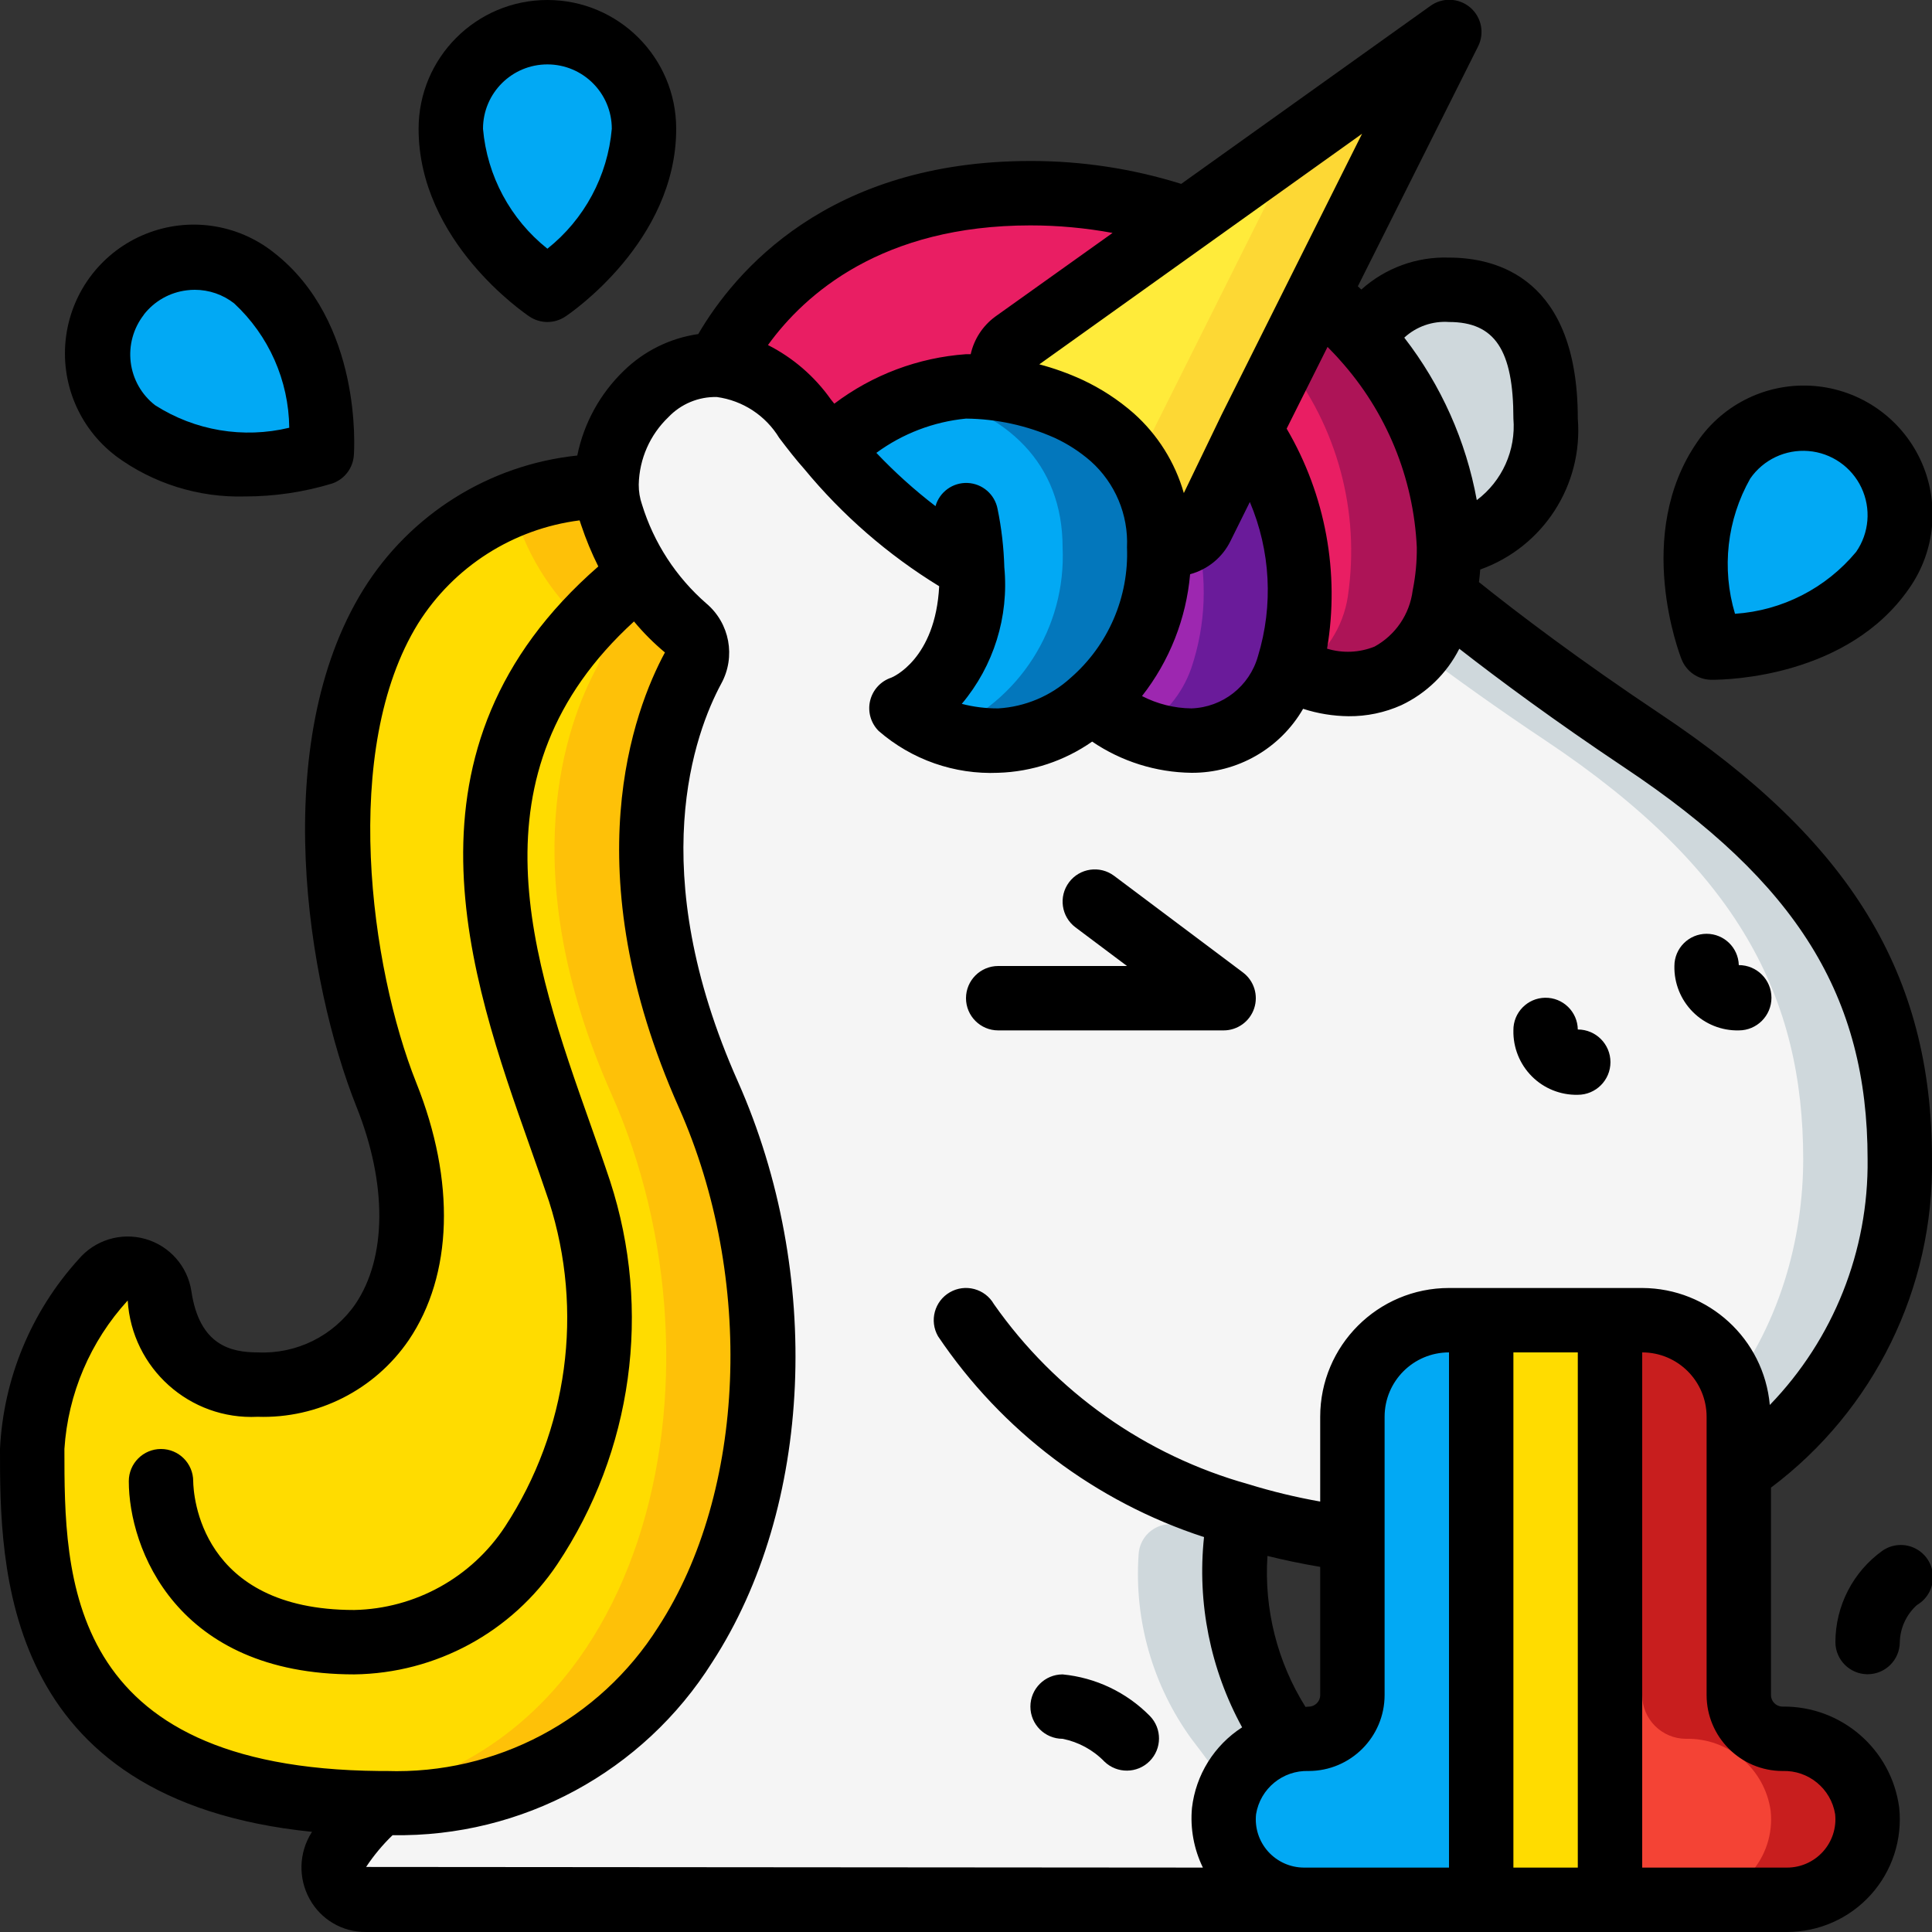 <svg height="512" viewBox="0 0 60 60" width="512" xmlns="http://www.w3.org/2000/svg"><rect x="0" y="0" width="60" height="60" fill="#333333" stroke="none"/><g id="Page-1" fill="none" fill-rule="evenodd"><g id="008---Vomiting-Unicorn" transform="translate(0 -1)"><path id="Path" d="m12 57h-.24c-10.76-.1-10.76-7.03-10.76-11 .102-1.952.88-3.808 2.2-5.25.252-.304.659-.432 1.039-.326.38.106.663.426.721.816.026.773.364 1.503.936 2.023.573.52 1.332.786 2.104.737 4 0 6-4 4-9-1.93-4.83-3.87-18.07 6.84-18.95-.001.323.053.645.16.95.425 1.361 1.221 2.577 2.3 3.51.361.302.457.818.23 1.23-.92 1.7-2.64 6.27.47 13.26 4 9 1 22-10 22z" fill="#ffdc00"/><path id="Path" d="m22 35c-3.11-6.99-1.39-11.56-.47-13.26.227-.412.131-.928-.23-1.23-1.079-.933-1.875-2.149-2.3-3.51-.107-.305-.161-.627-.16-.95-.999.074-1.981.293-2.917.65.02.101.045.202.077.3.425 1.361 1.221 2.577 2.3 3.51.361.302.457.818.23 1.23-.92 1.7-2.64 6.27.47 13.26 3.842 8.644 1.222 20.97-8.735 21.933.476.036.969.062 1.495.067h.24c11 0 14-13 10-22z" fill="#fec108"/><path id="Path" d="m36.86 7.81-5.37 3.84c-.32.224-.477.617-.4 1 .03.13.07.28.11.45-.397-.064-.798-.098-1.2-.1-1.589.167-3.082.84-4.26 1.92-.25-.28-.49-.59-.74-.92-.593-.945-1.59-1.562-2.7-1.67.79-1.56 3.36-5.33 9.7-5.33 1.655-.011 3.299.263 4.86.81z" fill="#e91e63"/><path id="Path" d="m44.86 19.49v.01c-.62 2.89-3.03 3.24-4.86 2.24.735-2.521.306-5.238-1.17-7.41l2.1-4.2c3.144 2.55 4.519 6.482 3.93 9.36z" fill="#e91e63"/><path id="Path" d="m42.37 11.53c-.437-.509-.919-.977-1.44-1.4l-1.03 2.064c1.633 2.059 2.343 4.7 1.962 7.3v.01c-.145.985-.716 1.856-1.562 2.382.906.506 2.006.521 2.925.04s1.534-1.393 1.635-2.426v-.01c.417-2.893-.498-5.82-2.49-7.96z" fill="#ad1457"/><path id="Path" d="m45 2-4.07 8.13-3.61 7.22c-.201.419-.668.64-1.12.53-.07-.02-.13-.03-.21-.06.005-1.238-.524-2.418-1.45-3.24-.406-.356-.861-.652-1.35-.88-.632-.291-1.302-.493-1.99-.6-.04-.17-.08-.32-.11-.45-.077-.383.08-.776.4-1l5.37-3.84z" fill="#ffeb3a"/><path id="Path" d="m40.332 5.332-2.4 4.8-2.661 5.322c.461.704.711 1.526.721 2.368.08.03.14.04.21.06.452.11.919-.111 1.12-.53l3.61-7.22 4.068-8.132z" fill="#fdd834"/><path id="Path" d="m48 14c.192 1.892-1.123 3.605-3 3.91-.114-2.366-1.043-4.62-2.63-6.38.473-1.008 1.52-1.617 2.63-1.53 3 0 3 3 3 4z" fill="#cfd8dc"/><path id="Path" d="m36 18c0 3.753-2.807 6-5 6-1.09.052-2.159-.305-3-1 0 0 2.32-.77 2.19-4.36-1.709-.943-3.219-2.206-4.45-3.72 1.178-1.08 2.671-1.753 4.26-1.92 1.101.006 2.188.244 3.19.7 1.742.707 2.862 2.421 2.81 4.3z" fill="#02a9f4"/><path id="Path" d="m33.19 13.7c-1.002-.456-2.089-.694-3.19-.7-.429.011-.854.086-1.262.221 2.532.579 4.262 2.161 4.262 4.779.115 2.494-1.352 4.791-3.664 5.735 3.564 1.192 6.664-1.935 6.664-5.735.052-1.879-1.068-3.593-2.81-4.3z" fill="#0377bc"/><path id="Path" d="m40 21.74c-.401 1.327-1.614 2.241-3 2.26-1.14-.027-2.235-.448-3.1-1.19 1.389-1.205 2.161-2.972 2.1-4.81.002-.06-.002-.12-.01-.18.08.03.14.04.21.06.452.11.919-.111 1.12-.53l1.51-3.02c1.476 2.172 1.905 4.889 1.17 7.41z" fill="#9d27b0"/><path id="Path" d="m38.83 14.33-1.51 3.02c-.043.085-.099.163-.165.231.35 1.372.296 2.817-.155 4.159-.285.825-.866 1.516-1.631 1.937.518.211 1.072.321 1.631.323 1.386-.019 2.599-.933 3-2.26.735-2.521.306-5.238-1.17-7.41z" fill="#6a1b9a"/><path id="Path" d="m59 37c0 5-3 12-14 12-2.209.021-4.409-.3-6.52-.95-.452 2.427.096 4.934 1.52 6.95.867 1.119 1.659 2.295 2.37 3.52.17.31.163.687-.018.991-.181.304-.509.49-.862.489h-30.13c-.369.002-.708-.199-.884-.524s-.159-.719.044-1.026c.349-.535.765-1.023 1.24-1.45h.24c11 0 14-13 10-22-3.11-6.99-1.39-11.56-.47-13.26.227-.412.131-.928-.23-1.23-1.079-.933-1.875-2.149-2.3-3.51-.107-.305-.161-.627-.16-.95-.01-1.9 1.59-3.81 3.46-3.72 1.11.108 2.107.725 2.7 1.67.25.33.49.64.74.92 1.231 1.514 2.741 2.777 4.45 3.72.13 3.59-2.19 4.36-2.19 4.36.841.695 1.91 1.052 3 1 1.076-.047 2.101-.468 2.9-1.19.865.742 1.96 1.163 3.1 1.19 1.386-.019 2.599-.933 3-2.26 1.83 1 4.24.65 4.86-2.24 1.47 1.2 3.52 2.75 6.14 4.5 6 4 8 8 8 13z" fill="#f5f5f5"/><path id="Path" d="m40 55c-1.302-1.816-1.873-4.055-1.6-6.273-.634-.099-1.239-.221-1.815-.366-.289-.07-.594-.007-.831.172-.237.179-.382.455-.394.752-.14 2.038.441 4.061 1.64 5.715.867 1.119 1.659 2.295 2.37 3.52.17.31.163.687-.018.991-.181.304-.509.49-.862.489h3c.354.001.682-.185.862-.489.181-.304.187-.681.018-.991-.711-1.225-1.503-2.401-2.37-3.52z" fill="#cfd8dc"/><path id="Path" d="m51 24c-2.62-1.75-4.67-3.3-6.14-4.5-.118.63-.385 1.222-.78 1.727 1.126.844 2.42 1.773 3.92 2.773 6 4 8 8 8 13 0 4.774-2.754 11.356-12.577 11.942.512.033 1.032.058 1.577.058 11 0 14-7 14-12s-2-9-8-13z" fill="#cfd8dc"/><path id="Path" d="m57.99 57.24c.074.705-.155 1.408-.63 1.935s-1.151.826-1.86.825l-5.5 0v-18h1c1.657 0 3 1.343 3 3v8.64c.001.751.609 1.359 1.36 1.36 1.318-.028 2.448.935 2.63 2.24z" fill="#f44335"/><path id="Path" d="m55.36 55c-.751-.001-1.359-.609-1.36-1.36v-8.64c0-1.657-1.343-3-3-3h-1v.776c.635.565.999 1.374 1 2.224v8.64c.001.751.609 1.359 1.36 1.36 1.318-.028 2.448.935 2.63 2.24.074.705-.155 1.408-.63 1.935s-1.151.826-1.86.825h3c.709.001 1.385-.299 1.86-.825s.704-1.23.63-1.935c-.182-1.305-1.312-2.268-2.63-2.24z" fill="#c81e1e"/><path id="Rectangle" d="m46 42h4v18h-4z" fill="#ffdc00"/><path id="Path" d="m46 42v18l-5.5-0c-.709.001-1.385-.299-1.86-.825s-.704-1.23-.63-1.935c.068-.63.38-1.208.87-1.61.497-.405 1.118-.628 1.76-.63.751-.001 1.359-.609 1.36-1.36v-8.64c0-1.657 1.343-3 3-3z" fill="#02a9f4"/><path id="Path" d="m58.466 18.708c-1.707 2.466-5.312 2.4-5.312 2.4s-1.328-3.352.379-5.818c.95-1.344 2.805-1.672 4.158-.736s1.699 2.789.775 4.151z" fill="#02a9f4"/><path id="Path" d="m20 5c0 3-3 5-3 5s-3-2-3-5c0-1.657 1.343-3 3-3s3 1.343 3 3z" fill="#02a9f4"/><path id="Path" d="m7.886 9.632c2.368 1.842 2.1 5.438 2.1 5.438s-3.42 1.14-5.788-.7c-1.308-1.018-1.543-2.905-.525-4.213 1.018-1.308 2.905-1.543 4.213-.525z" fill="#02a9f4"/><g fill="#000"><path id="Shape" d="m51.556 23.168c-2.509-1.675-4.39-3.1-5.626-4.09.016-.128.03-.258.04-.391 1.954-.697 3.196-2.619 3.03-4.687 0-4.351-2.506-5-4-5-1.001-.034-1.977.322-2.722.992-.035-.034-.073-.064-.109-.1l3.731-7.444c.211-.412.111-.916-.242-1.216-.353-.3-.865-.319-1.239-.046l-7.735 5.525c-1.516-.474-3.096-.714-4.684-.711-6.287 0-9.181 3.435-10.315 5.375-.872.125-1.681.524-2.311 1.139-.738.711-1.242 1.629-1.446 2.633-2.739.288-5.191 1.825-6.644 4.164-2.956 4.774-1.747 12.22-.213 16.061.957 2.391.945 4.682-.034 6.127-.684.992-1.833 1.56-3.037 1.501-.825 0-1.806-.216-2.056-1.9-.118-.776-.679-1.411-1.435-1.624-.755-.213-1.565.036-2.071.636-1.47 1.621-2.332 3.702-2.438 5.888 0 3.619 0 10.905 9.693 11.89-.006.009-.015.019-.021.029-.391.623-.413 1.41-.058 2.054.348.638 1.019 1.033 1.746 1.027h44.14c.991 0 1.935-.42 2.599-1.155.664-.735.985-1.718.883-2.703-.237-1.815-1.795-3.165-3.625-3.142-.197 0-.357-.16-.357-.357v-6.443c3.203-2.404 5.062-6.196 5-10.2 0-5.749-2.525-9.886-8.444-13.832zm-12.489-1.789c-.262.933-1.098 1.589-2.067 1.621-.534-.006-1.059-.138-1.534-.383.854-1.09 1.373-2.405 1.494-3.784.548-.147 1.006-.523 1.255-1.033l.6-1.21c.644 1.517.733 3.213.252 4.789zm-7.877-2.761c-.017-.61-.087-1.217-.21-1.814-.086-.451-.471-.785-.93-.805-.459-.02-.872.278-.997.72-.655-.502-1.269-1.056-1.837-1.655.816-.598 1.777-.966 2.784-1.064.951.009 1.889.213 2.758.6.404.187.779.431 1.115.723.759.678 1.173 1.661 1.127 2.677.061 1.546-.583 3.037-1.751 4.052-.619.564-1.413.899-2.249.948-.382.002-.762-.045-1.131-.141.991-1.179 1.467-2.707 1.321-4.241zm8.768-4.306 1.27-2.538c.13.135.263.267.384.408 1.445 1.605 2.289 3.661 2.388 5.818.004.433-.036.866-.119 1.291l-.009.045c-.092.738-.533 1.387-1.185 1.745-.47.189-.99.212-1.474.064.398-2.354-.047-4.774-1.255-6.833zm7.042-.312c.081.983-.348 1.939-1.137 2.532-.335-1.838-1.107-3.569-2.252-5.046.376-.346.879-.522 1.389-.486 1.421 0 2 .869 2 3zm-9.064-.117-1.171 2.43c-.274-.956-.813-1.815-1.556-2.477-.481-.422-1.02-.773-1.6-1.043-.429-.197-.875-.357-1.332-.478l10.023-7.161zm-5.936-5.883c.856 0 1.71.079 2.552.234l-3.645 2.6c-.386.284-.657.698-.761 1.166h-.146c-1.483.106-2.904.64-4.09 1.537-.036-.048-.073-.088-.109-.136-.504-.712-1.173-1.29-1.951-1.685 1.15-1.591 3.55-3.716 8.15-3.716zm-30 38c.111-1.716.805-3.343 1.966-4.612.128 2.106 1.927 3.717 4.034 3.612 1.868.061 3.638-.837 4.693-2.38 1.371-2.025 1.457-4.938.236-7.991-1.43-3.577-2.357-10.368.056-14.266 1.108-1.764 2.948-2.939 5.015-3.202.017.052.033.1.052.155.146.437.323.864.529 1.276-6.493 5.663-3.983 12.757-2.135 17.981.211.6.417 1.179.606 1.743 1.087 3.397.586 7.104-1.365 10.09-1.039 1.584-2.793 2.555-4.687 2.594-4.8 0-4.994-3.589-5-4 0-.552-.448-1-1-1s-1 .448-1 1c0 2.075 1.463 6 7 6 2.539-.032 4.899-1.314 6.31-3.425 2.337-3.504 2.941-7.886 1.638-11.891-.191-.576-.4-1.169-.616-1.778-1.808-5.106-3.832-10.866 1.357-15.606.29.349.612.672.961.963-.965 1.786-2.858 6.739.436 14.142 2.351 5.291 2.087 11.921-.644 16.123-1.821 2.883-5.034 4.585-8.442 4.472h-.23c-9.77-.091-9.77-6.054-9.77-10zm38.492 13c-.424-.002-.827-.184-1.11-.499-.283-.316-.419-.736-.374-1.158.129-.796.83-1.371 1.635-1.343 1.301-.002 2.355-1.056 2.357-2.357v-8.643c0-1.105.895-2 2-2v16zm-1.13-9.679c.528.132 1.074.244 1.638.34v3.983c0 .197-.16.357-.357.357-.033 0-.064.008-.1.009-.877-1.4-1.29-3.041-1.181-4.69zm9.638-6.321v16h-2v-16zm6.357 13c.805-.028 1.506.547 1.635 1.342.045.423-.092.845-.377 1.161-.285.316-.69.497-1.115.497h-4.5v-16c1.105 0 2 .895 2 2v8.643c.002 1.301 1.056 2.355 2.357 2.357zm-.394-11.367c-.185-2.052-1.902-3.626-3.963-3.633h-6c-2.209 0-4 1.791-4 4v2.632c-.751-.133-1.494-.312-2.223-.537-3.205-.894-6.001-2.871-7.911-5.595-.276-.479-.888-.643-1.367-.367-.479.276-.643.888-.367 1.367 1.98 2.942 4.888 5.137 8.26 6.236-.217 2.044.196 4.105 1.183 5.908-.867.559-1.438 1.476-1.557 2.5-.059.638.058 1.28.339 1.856l-25.987-.02c.237-.358.513-.689.822-.987 4.02.068 7.785-1.968 9.927-5.371 3.128-4.813 3.447-12.057.8-18.026-2.939-6.596-1.335-10.854-.519-12.367.456-.834.263-1.873-.463-2.487-.941-.819-1.634-1.885-2-3.077-.067-.195-.101-.4-.1-.607v-.02c.019-.787.349-1.535.918-2.08.391-.413.94-.642 1.509-.628.804.11 1.515.576 1.936 1.27.267.353.525.683.774.961 1.186 1.439 2.603 2.671 4.193 3.645-.115 2.264-1.442 2.822-1.487 2.839-.329.109-.578.381-.658.719-.08.337.021.692.266.937 1.026.892 2.354 1.357 3.712 1.299 1.046-.032 2.06-.369 2.918-.969.91.618 1.982.955 3.082.969 1.429.009 2.753-.75 3.469-1.987.457.148.933.225 1.413.23.564.005 1.123-.112 1.638-.343.778-.368 1.411-.984 1.8-1.752 1.246.971 2.959 2.239 5.123 3.685 5.369 3.576 7.557 7.102 7.557 12.167.033 2.845-1.059 5.588-3.037 7.633z" fill-rule="nonzero"/><path id="Path" d="m49 32.972c-.008-.552-.462-.994-1.014-.986s-.994.462-.986 1.014c-.011.534.196 1.049.573 1.427s.893.585 1.427.573c.56 0 1.014-.454 1.014-1.014s-.454-1.014-1.014-1.014z"/><path id="Path" d="m53 30c-.552 0-1 .448-1 1-.011.534.196 1.049.573 1.427s.893.585 1.427.573c.56 0 1.014-.454 1.014-1.014s-.454-1.014-1.014-1.014c-.015-.541-.458-.972-1-.972z"/><path id="Path" d="m33 55c.495.099.949.346 1.3.709.393.378 1.017.372 1.402-.014.385-.386.39-1.01.01-1.402-.724-.736-1.684-1.194-2.712-1.293-.552 0-1 .448-1 1s.448 1 1 1z"/><path id="Path" d="m59.532 50.846c.316-.184.507-.525.498-.891-.009-.366-.218-.697-.543-.864s-.716-.143-1.019.063c-.92.656-1.467 1.716-1.468 2.846.003.546.444.99.99.995h.01c.547 0.0.992-.439 1-.986.008-.445.201-.866.532-1.163z"/><path id="Path" d="m34.6 28.2c-.442-.331-1.069-.242-1.4.2s-.242 1.069.2 1.4l1.6 1.2h-4c-.552 0-1 .448-1 1s.448 1 1 1h7c.43 0 .813-.275.949-.684.136-.408-.004-.858-.349-1.116z"/><path id="Shape" d="m53.136 22.111h.046c.479 0 4.207-.09 6.106-2.834.827-1.175.961-2.703.351-4.003-.611-1.301-1.872-2.174-3.304-2.288-1.432-.114-2.815.549-3.624 1.737-1.989 2.874-.55 6.6-.487 6.756.149.375.508.625.912.632zm1.219-6.249c.407-.588 1.096-.913 1.808-.855s1.339.492 1.645 1.139c.305.646.243 1.406-.164 1.993-.938 1.129-2.297 1.825-3.762 1.923-.421-1.406-.25-2.923.473-4.2z" fill-rule="nonzero"/><path id="Shape" d="m16.445 10.832c.336.224.774.224 1.11 0 .145-.094 3.445-2.332 3.445-5.832 0-2.209-1.791-4-4-4s-4 1.791-4 4c0 3.5 3.305 5.738 3.445 5.832zm.555-7.832c1.105 0 2 .895 2 2-.127 1.463-.85 2.81-2 3.724-1.149-.914-1.873-2.261-2-3.724 0-1.105.895-2 2-2z" fill-rule="nonzero"/><path id="Shape" d="m3.589 15.157c1.161.858 2.577 1.302 4.02 1.261.915-0 1.824-.135 2.7-.4.383-.128.651-.474.68-.876.013-.169.272-4.154-2.487-6.3-1.127-.894-2.646-1.114-3.98-.576-1.334.537-2.277 1.749-2.469 3.174-.193 1.425.394 2.844 1.538 3.716zm.877-4.385c.326-.42.806-.692 1.334-.756.082-.011.165-.016.248-.016.444-0.0.875.148 1.224.422 1.076.998 1.695 2.394 1.711 3.862-1.426.344-2.931.091-4.167-.7-.419-.326-.691-.805-.756-1.331-.066-.526.081-1.057.406-1.476z" fill-rule="nonzero"/></g></g></g></svg>